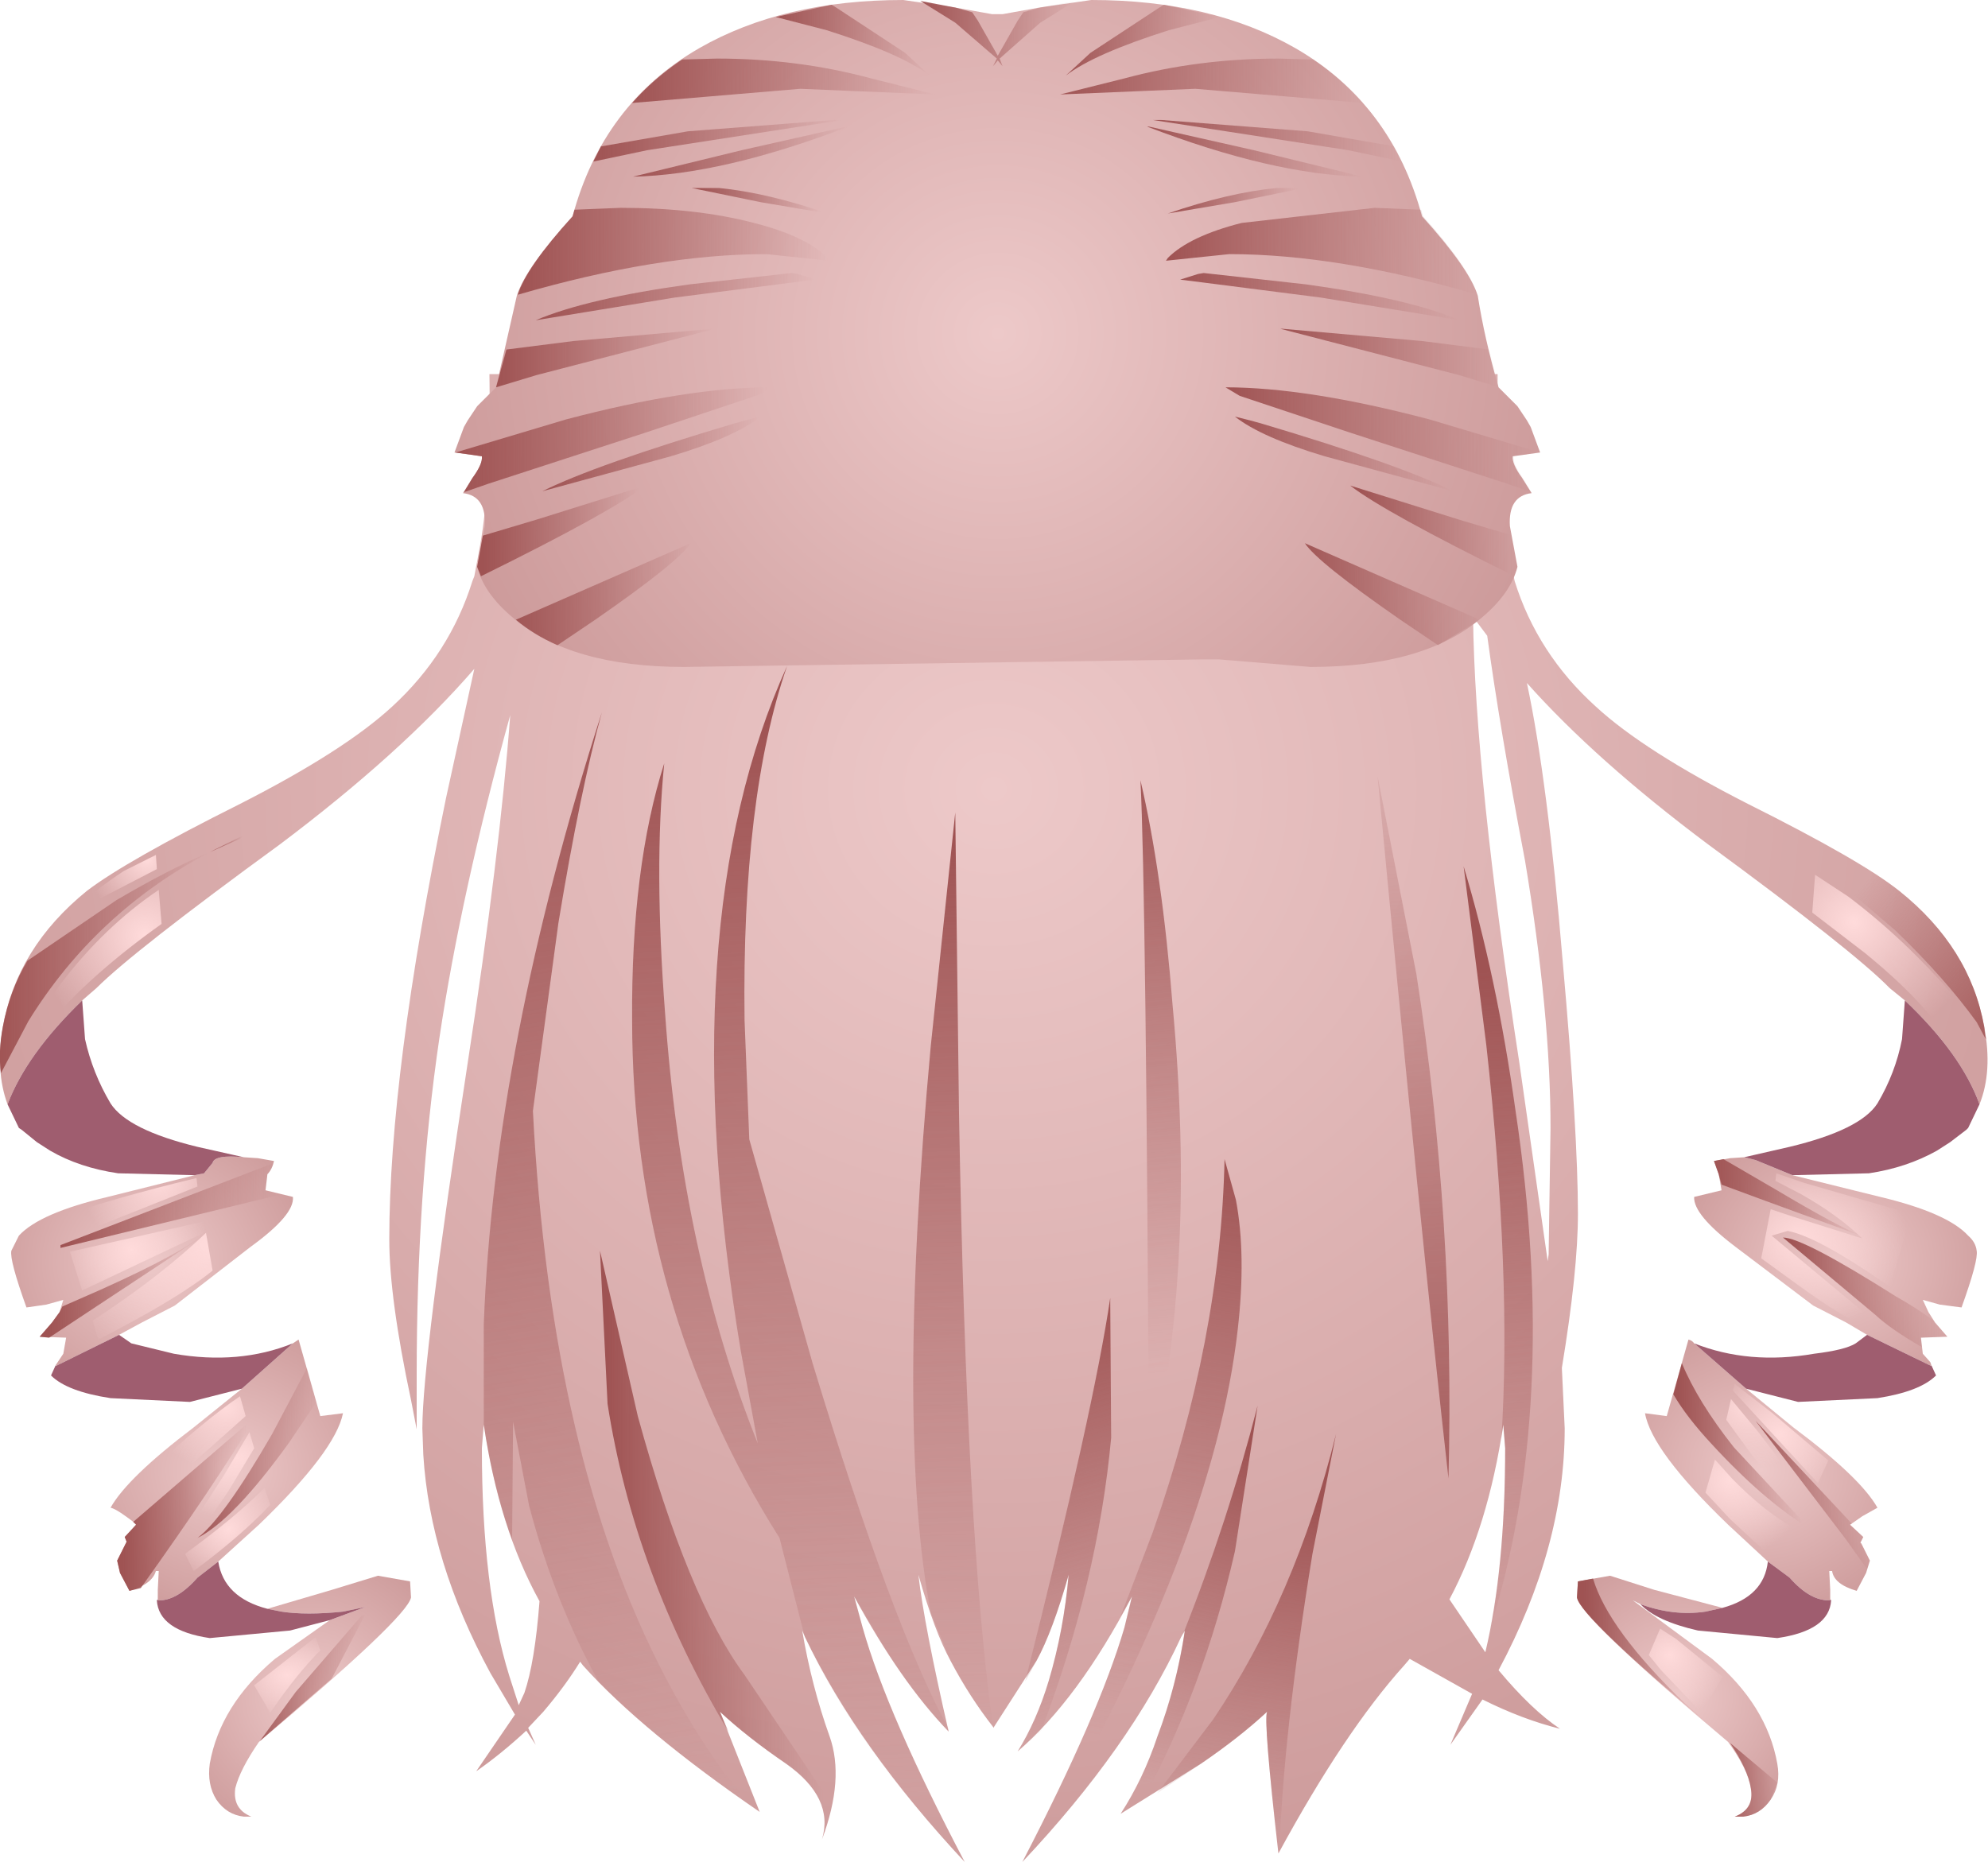 <svg xmlns="http://www.w3.org/2000/svg" xmlns:ffdec="https://www.free-decompiler.com/flash" xmlns:xlink="http://www.w3.org/1999/xlink" ffdec:objectType="frame" width="105.2" height="98.55"><use ffdec:characterId="1" xlink:href="#a" width="105.2" height="98.55"/><defs><linearGradient id="i" x1="-819.2" x2="819.2" gradientTransform="matrix(-.006 -.004 .005 -.006 72.25 16.6)" gradientUnits="userSpaceOnUse" spreadMethod="pad"><stop offset="0" stop-color="#9f5353"/><stop offset="1" stop-color="#9f5353" stop-opacity="0"/></linearGradient><linearGradient id="j" x1="-819.2" x2="819.2" gradientTransform="matrix(.002 .022 -.026 .002 48.55 34.9)" gradientUnits="userSpaceOnUse" spreadMethod="pad"><stop offset="0" stop-color="#9f5353"/><stop offset="1" stop-color="#9f5353" stop-opacity="0"/></linearGradient><linearGradient id="k" x1="-819.2" x2="819.2" gradientTransform="matrix(-.004 -.032 .024 -.002 40.95 25.5)" gradientUnits="userSpaceOnUse" spreadMethod="pad"><stop offset="0" stop-color="#9f5353"/><stop offset="1" stop-color="#9f5353" stop-opacity="0"/></linearGradient><linearGradient id="l" x1="-819.2" x2="819.2" gradientTransform="matrix(.004 0 0 .005 56.8 52.9)" gradientUnits="userSpaceOnUse" spreadMethod="pad"><stop offset="0" stop-color="#9f5353"/><stop offset="1" stop-color="#9f5353" stop-opacity="0"/></linearGradient><linearGradient id="m" x1="-819.2" x2="819.2" gradientTransform="matrix(.004 0 0 .005 61.8 41.85)" gradientUnits="userSpaceOnUse" spreadMethod="pad"><stop offset="0" stop-color="#9f5353"/><stop offset="1" stop-color="#9f5353" stop-opacity="0"/></linearGradient><linearGradient id="n" x1="-819.2" x2="819.2" gradientTransform="matrix(.005 0 0 .003 64.3 28.75)" gradientUnits="userSpaceOnUse" spreadMethod="pad"><stop offset="0" stop-color="#9f5353"/><stop offset="1" stop-color="#9f5353" stop-opacity="0"/></linearGradient><linearGradient id="o" x1="-819.2" x2="819.2" gradientTransform="matrix(.005 0 0 .004 68.4 33.75)" gradientUnits="userSpaceOnUse" spreadMethod="pad"><stop offset="0" stop-color="#9f5353"/><stop offset="1" stop-color="#9f5353" stop-opacity="0"/></linearGradient><linearGradient id="p" x1="-819.2" x2="819.2" gradientTransform="matrix(.004 0 0 .005 65.65 44.45)" gradientUnits="userSpaceOnUse" spreadMethod="pad"><stop offset="0" stop-color="#9f5353"/><stop offset="1" stop-color="#9f5353" stop-opacity="0"/></linearGradient><linearGradient id="q" x1="-819.2" x2="819.2" gradientTransform="matrix(.002 .02 -.024 .002 30.8 21.55)" gradientUnits="userSpaceOnUse" spreadMethod="pad"><stop offset="0" stop-color="#9f5353"/><stop offset="1" stop-color="#9f5353" stop-opacity="0"/></linearGradient><linearGradient id="r" x1="-819.2" x2="819.2" gradientTransform="matrix(.001 .029 -.031 .001 22.1 33.3)" gradientUnits="userSpaceOnUse" spreadMethod="pad"><stop offset="0" stop-color="#9f5353"/><stop offset="1" stop-color="#9f5353" stop-opacity="0"/></linearGradient><linearGradient id="s" x1="-819.2" x2="819.2" gradientTransform="matrix(.002 .035 -.041 .002 11.85 32.3)" gradientUnits="userSpaceOnUse" spreadMethod="pad"><stop offset="0" stop-color="#9f5353"/><stop offset="1" stop-color="#9f5353" stop-opacity="0"/></linearGradient><linearGradient id="t" x1="-819.2" x2="819.2" gradientTransform="matrix(.007 0 0 .019 7.55 47.1)" gradientUnits="userSpaceOnUse" spreadMethod="pad"><stop offset="0" stop-color="#9f5353"/><stop offset="1" stop-color="#9f5353" stop-opacity="0"/></linearGradient><linearGradient id="u" x1="-819.2" x2="819.2" gradientTransform="matrix(-.002 .011 -.014 -.002 36.5 53.75)" gradientUnits="userSpaceOnUse" spreadMethod="pad"><stop offset="0" stop-color="#9f5353"/><stop offset="1" stop-color="#9f5353" stop-opacity="0"/></linearGradient><linearGradient id="v" x1="-819.2" x2="819.2" gradientTransform="matrix(-.003 .011 -.013 -.003 32.85 50.7)" gradientUnits="userSpaceOnUse" spreadMethod="pad"><stop offset="0" stop-color="#9f5353"/><stop offset="1" stop-color="#9f5353" stop-opacity="0"/></linearGradient><linearGradient id="w" x1="-819.2" x2="819.2" gradientTransform="matrix(-.004 .019 -.024 -.004 31.75 41.75)" gradientUnits="userSpaceOnUse" spreadMethod="pad"><stop offset="0" stop-color="#9f5353"/><stop offset="1" stop-color="#9f5353" stop-opacity="0"/></linearGradient><linearGradient id="x" x1="-819.2" x2="819.2" gradientTransform="matrix(.004 .013 -.015 .004 26.05 46.05)" gradientUnits="userSpaceOnUse" spreadMethod="pad"><stop offset="0" stop-color="#9f5353"/><stop offset="1" stop-color="#9f5353" stop-opacity="0"/></linearGradient><linearGradient id="y" x1="-819.2" x2="819.2" gradientTransform="matrix(.007 .035 -.037 .006 -1.05 32.35)" gradientUnits="userSpaceOnUse" spreadMethod="pad"><stop offset="0" stop-color="#9f5353"/><stop offset="1" stop-color="#9f5353" stop-opacity="0"/></linearGradient><linearGradient id="z" x1="-819.2" x2="819.2" gradientTransform="matrix(.002 0 0 .002 62.45 59.5)" gradientUnits="userSpaceOnUse" spreadMethod="pad"><stop offset="0" stop-color="#9f5353"/><stop offset="1" stop-color="#9f5353" stop-opacity="0"/></linearGradient><linearGradient id="A" x1="-819.2" x2="819.2" gradientTransform="matrix(.001 0 0 .001 -18.3 10)" gradientUnits="userSpaceOnUse" spreadMethod="pad"><stop offset="0" stop-color="#9f5353"/><stop offset="1" stop-color="#9f5353" stop-opacity="0"/></linearGradient><linearGradient id="B" x1="-819.2" x2="819.2" gradientTransform="matrix(.007 0 0 .007 -24.8 16.25)" gradientUnits="userSpaceOnUse" spreadMethod="pad"><stop offset="0" stop-color="#9f5353"/><stop offset="1" stop-color="#9f5353" stop-opacity="0"/></linearGradient><linearGradient id="C" x1="-819.2" x2="819.2" gradientTransform="matrix(.005 0 0 .003 -23.65 33.3)" gradientUnits="userSpaceOnUse" spreadMethod="pad"><stop offset="0" stop-color="#9f5353"/><stop offset="1" stop-color="#9f5353" stop-opacity="0"/></linearGradient><linearGradient id="D" x1="-819.2" x2="819.2" gradientTransform="matrix(.007 0 0 .003 -21.2 29.15)" gradientUnits="userSpaceOnUse" spreadMethod="pad"><stop offset="0" stop-color="#9f5353"/><stop offset="1" stop-color="#9f5353" stop-opacity="0"/></linearGradient><linearGradient id="E" x1="-819.2" x2="819.2" gradientTransform="matrix(.004 0 0 .006 -20.5 44.95)" gradientUnits="userSpaceOnUse" spreadMethod="pad"><stop offset="0" stop-color="#9f5353"/><stop offset="1" stop-color="#9f5353" stop-opacity="0"/></linearGradient><linearGradient id="F" x1="-819.2" x2="819.2" gradientTransform="matrix(.004 0 0 .005 -16.7 42.25)" gradientUnits="userSpaceOnUse" spreadMethod="pad"><stop offset="0" stop-color="#9f5353"/><stop offset="1" stop-color="#9f5353" stop-opacity="0"/></linearGradient><linearGradient id="G" x1="-819.2" x2="819.2" gradientTransform="matrix(0 0 0 0 -20.15 46.85)" gradientUnits="userSpaceOnUse" spreadMethod="pad"><stop offset="0" stop-color="#9f5353"/><stop offset="1" stop-color="#9f5353" stop-opacity="0"/></linearGradient><linearGradient id="H" x1="-819.2" x2="819.2" gradientTransform="matrix(.004 0 0 .005 -14.1 54.7)" gradientUnits="userSpaceOnUse" spreadMethod="pad"><stop offset="0" stop-color="#9f5353"/><stop offset="1" stop-color="#9f5353" stop-opacity="0"/></linearGradient><linearGradient id="Y" x1="-819.2" x2="819.2" gradientTransform="matrix(.005 0 0 .002 22.5 -32.9)" gradientUnits="userSpaceOnUse" spreadMethod="pad"><stop offset="0" stop-color="#9f5353"/><stop offset="1" stop-color="#9f5353" stop-opacity="0"/></linearGradient><linearGradient id="Z" x1="-819.2" x2="819.2" gradientTransform="matrix(.01 0 0 .001 33.8 -30.4)" gradientUnits="userSpaceOnUse" spreadMethod="pad"><stop offset="0" stop-color="#9f5353"/><stop offset="1" stop-color="#9f5353" stop-opacity="0"/></linearGradient><linearGradient id="aa" x1="-819.2" x2="819.2" gradientTransform="matrix(.005 0 0 .002 30.15 -32.55)" gradientUnits="userSpaceOnUse" spreadMethod="pad"><stop offset="0" stop-color="#9f5353"/><stop offset="1" stop-color="#9f5353" stop-opacity="0"/></linearGradient><linearGradient id="ab" x1="-819.2" x2="819.2" gradientTransform="matrix(.007 0 0 .002 36.1 -26.65)" gradientUnits="userSpaceOnUse" spreadMethod="pad"><stop offset="0" stop-color="#9f5353"/><stop offset="1" stop-color="#9f5353" stop-opacity="0"/></linearGradient><linearGradient id="ac" x1="-819.2" x2="819.2" gradientTransform="matrix(.008 0 0 .001 37.3 -27.2)" gradientUnits="userSpaceOnUse" spreadMethod="pad"><stop offset="0" stop-color="#9f5353"/><stop offset="1" stop-color="#9f5353" stop-opacity="0"/></linearGradient><linearGradient id="ad" x1="-819.2" x2="819.2" gradientTransform="matrix(.001 0 0 0 31.65 -28.35)" gradientUnits="userSpaceOnUse" spreadMethod="pad"><stop offset="0" stop-color="#9f5353"/><stop offset="1" stop-color="#9f5353" stop-opacity="0"/></linearGradient><linearGradient id="ae" x1="-819.2" x2="819.2" gradientTransform="matrix(.008 0 0 .001 7.7 -27.2)" gradientUnits="userSpaceOnUse" spreadMethod="pad"><stop offset="0" stop-color="#9f5353"/><stop offset="1" stop-color="#9f5353" stop-opacity="0"/></linearGradient><linearGradient id="af" x1="-819.2" x2="819.2" gradientTransform="matrix(.001 0 0 0 13.35 -28.35)" gradientUnits="userSpaceOnUse" spreadMethod="pad"><stop offset="0" stop-color="#9f5353"/><stop offset="1" stop-color="#9f5353" stop-opacity="0"/></linearGradient><linearGradient id="ag" x1="-819.2" x2="819.2" gradientTransform="matrix(.007 0 0 .002 8.9 -26.65)" gradientUnits="userSpaceOnUse" spreadMethod="pad"><stop offset="0" stop-color="#9f5353"/><stop offset="1" stop-color="#9f5353" stop-opacity="0"/></linearGradient><linearGradient id="ah" x1="-819.2" x2="819.2" gradientTransform="matrix(.01 0 0 .001 11.15 -30.4)" gradientUnits="userSpaceOnUse" spreadMethod="pad"><stop offset="0" stop-color="#9f5353"/><stop offset="1" stop-color="#9f5353" stop-opacity="0"/></linearGradient><linearGradient id="ai" x1="-819.2" x2="819.2" gradientTransform="matrix(.005 0 0 .002 14.8 -32.55)" gradientUnits="userSpaceOnUse" spreadMethod="pad"><stop offset="0" stop-color="#9f5353"/><stop offset="1" stop-color="#9f5353" stop-opacity="0"/></linearGradient><linearGradient id="aj" x1="-819.2" x2="819.2" gradientTransform="translate(10.5 -14.2)scale(0)" gradientUnits="userSpaceOnUse" spreadMethod="pad"><stop offset="0" stop-color="#9f5353"/><stop offset="1" stop-color="#9f5353" stop-opacity="0"/></linearGradient><linearGradient id="ak" x1="-819.2" x2="819.2" gradientTransform="matrix(.01 0 0 .003 2.1 -11.4)" gradientUnits="userSpaceOnUse" spreadMethod="pad"><stop offset="0" stop-color="#9f5353"/><stop offset="1" stop-color="#9f5353" stop-opacity="0"/></linearGradient><linearGradient id="al" x1="-819.2" x2="819.2" gradientTransform="matrix(.01 0 0 .003 5.35 -21.35)" gradientUnits="userSpaceOnUse" spreadMethod="pad"><stop offset="0" stop-color="#9f5353"/><stop offset="1" stop-color="#9f5353" stop-opacity="0"/></linearGradient><linearGradient id="am" x1="-819.2" x2="819.2" gradientTransform="matrix(.009 0 0 .002 5.45 -18.95)" gradientUnits="userSpaceOnUse" spreadMethod="pad"><stop offset="0" stop-color="#9f5353"/><stop offset="1" stop-color="#9f5353" stop-opacity="0"/></linearGradient><linearGradient id="an" x1="-819.2" x2="819.2" gradientTransform="matrix(.007 0 0 .002 4.15 -10.65)" gradientUnits="userSpaceOnUse" spreadMethod="pad"><stop offset="0" stop-color="#9f5353"/><stop offset="1" stop-color="#9f5353" stop-opacity="0"/></linearGradient><linearGradient id="ao" x1="-819.2" x2="819.2" gradientTransform="matrix(.007 0 0 .002 1.75 -15.7)" gradientUnits="userSpaceOnUse" spreadMethod="pad"><stop offset="0" stop-color="#9f5353"/><stop offset="1" stop-color="#9f5353" stop-opacity="0"/></linearGradient><linearGradient id="ap" x1="-819.2" x2="819.2" gradientTransform="matrix(.004 0 0 .001 9.9 -24.05)" gradientUnits="userSpaceOnUse" spreadMethod="pad"><stop offset="0" stop-color="#9f5353"/><stop offset="1" stop-color="#9f5353" stop-opacity="0"/></linearGradient><linearGradient id="aq" x1="-819.2" x2="819.2" gradientTransform="matrix(.006 0 0 .003 1.6 -3.2)" gradientUnits="userSpaceOnUse" spreadMethod="pad"><stop offset="0" stop-color="#9f5353"/><stop offset="1" stop-color="#9f5353" stop-opacity="0"/></linearGradient><linearGradient id="ar" x1="-819.2" x2="819.2" gradientTransform="matrix(0 0 0 0 6.25 -6)" gradientUnits="userSpaceOnUse" spreadMethod="pad"><stop offset="0" stop-color="#9f5353"/><stop offset="1" stop-color="#9f5353" stop-opacity="0"/></linearGradient><linearGradient id="as" x1="-819.2" x2="819.2" gradientTransform="matrix(.004 0 0 .001 35.1 -24.05)" gradientUnits="userSpaceOnUse" spreadMethod="pad"><stop offset="0" stop-color="#9f5353"/><stop offset="1" stop-color="#9f5353" stop-opacity="0"/></linearGradient><linearGradient id="at" x1="-819.2" x2="819.2" gradientTransform="matrix(.009 0 0 .002 39.55 -18.95)" gradientUnits="userSpaceOnUse" spreadMethod="pad"><stop offset="0" stop-color="#9f5353"/><stop offset="1" stop-color="#9f5353" stop-opacity="0"/></linearGradient><linearGradient id="au" x1="-819.2" x2="819.2" gradientTransform="matrix(.01 0 0 .003 39.65 -21.35)" gradientUnits="userSpaceOnUse" spreadMethod="pad"><stop offset="0" stop-color="#9f5353"/><stop offset="1" stop-color="#9f5353" stop-opacity="0"/></linearGradient><linearGradient id="av" x1="-819.2" x2="819.2" gradientTransform="translate(34.5 -14.2)scale(0)" gradientUnits="userSpaceOnUse" spreadMethod="pad"><stop offset="0" stop-color="#9f5353"/><stop offset="1" stop-color="#9f5353" stop-opacity="0"/></linearGradient><linearGradient id="aw" x1="-819.2" x2="819.2" gradientTransform="matrix(.01 0 0 .003 42.85 -11.4)" gradientUnits="userSpaceOnUse" spreadMethod="pad"><stop offset="0" stop-color="#9f5353"/><stop offset="1" stop-color="#9f5353" stop-opacity="0"/></linearGradient><linearGradient id="ax" x1="-819.2" x2="819.2" gradientTransform="matrix(.007 0 0 .002 43.25 -15.7)" gradientUnits="userSpaceOnUse" spreadMethod="pad"><stop offset="0" stop-color="#9f5353"/><stop offset="1" stop-color="#9f5353" stop-opacity="0"/></linearGradient><linearGradient id="ay" x1="-819.2" x2="819.2" gradientTransform="matrix(.007 0 0 .002 40.8 -10.65)" gradientUnits="userSpaceOnUse" spreadMethod="pad"><stop offset="0" stop-color="#9f5353"/><stop offset="1" stop-color="#9f5353" stop-opacity="0"/></linearGradient><linearGradient id="az" x1="-819.2" x2="819.2" gradientTransform="matrix(0 0 0 0 38.7 -6)" gradientUnits="userSpaceOnUse" spreadMethod="pad"><stop offset="0" stop-color="#9f5353"/><stop offset="1" stop-color="#9f5353" stop-opacity="0"/></linearGradient><linearGradient id="aA" x1="-819.2" x2="819.2" gradientTransform="matrix(.006 0 0 .003 43.35 -3.2)" gradientUnits="userSpaceOnUse" spreadMethod="pad"><stop offset="0" stop-color="#9f5353"/><stop offset="1" stop-color="#9f5353" stop-opacity="0"/></linearGradient><linearGradient id="aB" x1="-819.2" x2="819.2" gradientTransform="matrix(.005 0 0 .003 45.6 -6.55)" gradientUnits="userSpaceOnUse" spreadMethod="pad"><stop offset="0" stop-color="#9f5353"/><stop offset="1" stop-color="#9f5353" stop-opacity="0"/></linearGradient><linearGradient id="aC" x1="-819.2" x2="819.2" gradientTransform="matrix(.005 0 0 .003 -.6 -6.55)" gradientUnits="userSpaceOnUse" spreadMethod="pad"><stop offset="0" stop-color="#9f5353"/><stop offset="1" stop-color="#9f5353" stop-opacity="0"/></linearGradient><radialGradient id="b" cx="0" cy="0" r="819.2" gradientTransform="matrix(.076 0 0 .072 22.3 7.1)" gradientUnits="userSpaceOnUse" spreadMethod="pad"><stop offset="0" stop-color="#edc9c9"/><stop offset="1" stop-color="#cd9b9b"/></radialGradient><radialGradient id="c" cx="0" cy="0" r="819.2" gradientTransform="matrix(.011 0 0 .01 62.9 43.15)" gradientUnits="userSpaceOnUse" spreadMethod="pad"><stop offset="0" stop-color="#edc9c9"/><stop offset="1" stop-color="#cd9b9b"/></radialGradient><radialGradient id="d" cx="0" cy="0" r="819.2" gradientTransform="matrix(.011 0 0 .01 66.85 32.15)" gradientUnits="userSpaceOnUse" spreadMethod="pad"><stop offset="0" stop-color="#edc9c9"/><stop offset="1" stop-color="#cd9b9b"/></radialGradient><radialGradient id="e" cx="0" cy="0" r="819.2" gradientTransform="matrix(.01 0 0 .01 58.45 55.15)" gradientUnits="userSpaceOnUse" spreadMethod="pad"><stop offset="0" stop-color="#edc9c9"/><stop offset="1" stop-color="#cd9b9b"/></radialGradient><radialGradient id="f" cx="0" cy="0" r="819.2" gradientTransform="matrix(.011 0 0 .01 -22.3 32.15)" gradientUnits="userSpaceOnUse" spreadMethod="pad"><stop offset="0" stop-color="#edc9c9"/><stop offset="1" stop-color="#cd9b9b"/></radialGradient><radialGradient id="g" cx="0" cy="0" r="819.2" gradientTransform="matrix(.011 0 0 .01 -18.3 43.15)" gradientUnits="userSpaceOnUse" spreadMethod="pad"><stop offset="0" stop-color="#edc9c9"/><stop offset="1" stop-color="#cd9b9b"/></radialGradient><radialGradient id="h" cx="0" cy="0" r="819.2" gradientTransform="matrix(.01 0 0 .01 -13.85 55.15)" gradientUnits="userSpaceOnUse" spreadMethod="pad"><stop offset="0" stop-color="#edc9c9"/><stop offset="1" stop-color="#cd9b9b"/></radialGradient><radialGradient id="I" cx="0" cy="0" r="819.2" gradientTransform="matrix(.008 0 0 .008 67.8 14.15)" gradientUnits="userSpaceOnUse" spreadMethod="pad"><stop offset="0" stop-color="#ffdbdb"/><stop offset="1" stop-color="#ffdbdb" stop-opacity="0"/></radialGradient><radialGradient id="J" cx="0" cy="0" r="819.2" gradientTransform="matrix(.005 0 0 .005 61.25 43.7)" gradientUnits="userSpaceOnUse" spreadMethod="pad"><stop offset="0" stop-color="#ffdbdb"/><stop offset="1" stop-color="#ffdbdb" stop-opacity="0"/></radialGradient><radialGradient id="K" cx="0" cy="0" r="819.2" gradientTransform="matrix(.007 0 0 .006 64.9 30.95)" gradientUnits="userSpaceOnUse" spreadMethod="pad"><stop offset="0" stop-color="#ffdbdb"/><stop offset="1" stop-color="#ffdbdb" stop-opacity="0"/></radialGradient><radialGradient id="L" cx="0" cy="0" r="819.2" gradientTransform="matrix(.005 0 0 .004 62.25 39.75)" gradientUnits="userSpaceOnUse" spreadMethod="pad"><stop offset="0" stop-color="#ffdbdb"/><stop offset="1" stop-color="#ffdbdb" stop-opacity="0"/></radialGradient><radialGradient id="M" cx="0" cy="0" r="819.2" gradientTransform="matrix(.005 0 0 .005 63.9 41.25)" gradientUnits="userSpaceOnUse" spreadMethod="pad"><stop offset="0" stop-color="#ffdbdb"/><stop offset="1" stop-color="#ffdbdb" stop-opacity="0"/></radialGradient><radialGradient id="N" cx="0" cy="0" r="819.2" gradientTransform="matrix(.004 0 0 .004 58.05 52.95)" gradientUnits="userSpaceOnUse" spreadMethod="pad"><stop offset="0" stop-color="#ffdbdb"/><stop offset="1" stop-color="#ffdbdb" stop-opacity="0"/></radialGradient><radialGradient id="O" cx="0" cy="0" r="819.2" gradientTransform="matrix(.004 0 0 .004 -22.5 10.8)" gradientUnits="userSpaceOnUse" spreadMethod="pad"><stop offset="0" stop-color="#ffdbdb"/><stop offset="1" stop-color="#ffdbdb" stop-opacity="0"/></radialGradient><radialGradient id="P" cx="0" cy="0" r="819.2" gradientTransform="matrix(.007 0 0 .007 -22.65 14.85)" gradientUnits="userSpaceOnUse" spreadMethod="pad"><stop offset="0" stop-color="#ffdbdb"/><stop offset="1" stop-color="#ffdbdb" stop-opacity="0"/></radialGradient><radialGradient id="Q" cx="0" cy="0" r="819.2" gradientTransform="matrix(.005 0 0 .004 -18.35 39.85)" gradientUnits="userSpaceOnUse" spreadMethod="pad"><stop offset="0" stop-color="#ffdbdb"/><stop offset="1" stop-color="#ffdbdb" stop-opacity="0"/></radialGradient><radialGradient id="R" cx="0" cy="0" r="819.2" gradientTransform="matrix(.005 0 0 .004 -17.75 42.5)" gradientUnits="userSpaceOnUse" spreadMethod="pad"><stop offset="0" stop-color="#ffdbdb"/><stop offset="1" stop-color="#ffdbdb" stop-opacity="0"/></radialGradient><radialGradient id="S" cx="0" cy="0" r="819.2" gradientTransform="matrix(.004 0 0 .004 -18.2 46.3)" gradientUnits="userSpaceOnUse" spreadMethod="pad"><stop offset="0" stop-color="#ffdbdb"/><stop offset="1" stop-color="#ffdbdb" stop-opacity="0"/></radialGradient><radialGradient id="T" cx="0" cy="0" r="819.2" gradientTransform="matrix(.005 0 0 .005 -21.9 27.75)" gradientUnits="userSpaceOnUse" spreadMethod="pad"><stop offset="0" stop-color="#ffdbdb"/><stop offset="1" stop-color="#ffdbdb" stop-opacity="0"/></radialGradient><radialGradient id="U" cx="0" cy="0" r="819.2" gradientTransform="matrix(.005 0 0 .005 -23.35 31.5)" gradientUnits="userSpaceOnUse" spreadMethod="pad"><stop offset="0" stop-color="#ffdbdb"/><stop offset="1" stop-color="#ffdbdb" stop-opacity="0"/></radialGradient><radialGradient id="V" cx="0" cy="0" r="819.2" gradientTransform="matrix(.01 0 -0 .01 -19.25 31.25)" gradientUnits="userSpaceOnUse" spreadMethod="pad"><stop offset="0" stop-color="#ffdbdb"/><stop offset="1" stop-color="#ffdbdb" stop-opacity="0"/></radialGradient><radialGradient id="W" cx="0" cy="0" r="819.2" gradientTransform="matrix(.004 0 0 .003 -15.1 54)" gradientUnits="userSpaceOnUse" spreadMethod="pad"><stop offset="0" stop-color="#ffdbdb"/><stop offset="1" stop-color="#ffdbdb" stop-opacity="0"/></radialGradient><radialGradient id="X" cx="0" cy="0" r="819.2" gradientTransform="translate(22.5 -17)scale(.037)" gradientUnits="userSpaceOnUse" spreadMethod="pad"><stop offset="0" stop-color="#edc9c9"/><stop offset="1" stop-color="#cd9b9b"/></radialGradient><g id="a" fill-rule="evenodd"><path fill="url(#b)" d="M-29.9 23.8q-.65-1.75-.25-4.1.75-4.2 4.45-7.2 2.1-1.6 8.1-4.6 5.5-2.8 8.05-5.15Q-6.5-.05-5.3-3.9l.1-.25.3-1.6q.6-3.35.5-9.1h53.35q-.05 5.75.45 9.1l.4 1.6.05.25q1.2 3.85 4.3 6.65Q56.7 5.1 62.2 7.9q6 3 8 4.6 3.75 3 4.5 7.2.45 2.35-.25 4.1-.95-2.65-3.95-5.5l-.8-.65q-1.9-1.95-9.6-7.6-5.95-4.45-9.6-8.55 1.1 5.15 1.9 14.8.8 9 .8 13.3 0 3-.85 8.15l.15 3.2q0 6.25-3.5 12.8 1.75 2.1 3.25 3.1-2-.5-4.1-1.55l-1.7 2.4L47.6 55l-3.3-1.85-.3.35q-3.15 3.5-6.65 9.95-.8-7.05-.6-7.5-1.45 1.35-3.5 2.75L29 61.35q1.2-1.85 1.95-4.1 1-2.65 1.45-5.6l-.2.35q-2.7 5.85-8.4 11.9 4.05-7.8 5.4-12.4l.4-1.65q-2.85 5.45-6.05 8.2 1-1.6 1.65-3.75.8-2.7 1.05-5.6-.85 3-1.7 4.55l-2.25 3.5v.05l-.05-.05Q21 55.15 20 53.25q-.85-1.55-1.7-4.55.3 2.65 1.6 8.3-2.55-2.65-5-7.15l.45 1.65q1.3 4.6 5.4 12.4Q15.1 57.85 12.3 52l-.15-.35q.5 2.95 1.45 5.6.8 2.25-.4 5.45.65-2.2-1.9-4-2.05-1.4-3.5-2.75l2.1 5.3Q3.7 57 .55 53.5l-.15-.2q-.8 1.3-1.95 2.65l-.8.85.4.9-.5-.75Q-3.8 58.2-5.1 59.1l2.05-3-1.3-2.2Q-7.55 48-7.9 42.35l-.05-1.4q0-3.65 2.4-19.35 1.7-11.05 2.25-18.4-2.6 9.4-3.75 17.1-1.2 8.15-1.2 17.8V41l-.3-1.55q-1.15-5.4-1.15-8.5 0-8.75 3-23.35L-5.2.75q-3.85 4.45-10.3 9.3-7.75 5.65-9.7 7.6l-.75.65q-2.95 2.85-3.95 5.5M47.65-2q.1 8.35 2.45 23.6l1.5 10.5.05-.35.1-6.7q0-6.05-1.35-14.15-1.35-7.1-2-11.9zm1.6 42.75q-.8 5.4-2.85 9.25l1.9 2.8q1.05-4.4 1.05-10.8zM-4.8 42q0 7.4 1.45 12.05l.5 1.55.3-.65q.55-1.6.8-4.85-2.15-3.9-2.95-9.35z" transform="translate(30.3 34.65)"/><path fill="url(#c)" d="m62.1 38.85 2.5 2.05q3.55 2.65 4.45 4.25l-.8.45-.65.45.7.65-.15.3.05.05.45.9-.2.65-.5.95q-1.2-.35-1.3-1.05h-.15l.05 1v.55q-1.05.05-2.15-1.2L63.25 48l-2.1-1.95q-4.05-3.9-4.4-5.9l1.15.15 1.15-4.05q.2.05.3.2z" transform="translate(30.3 34.65)"/><path fill="url(#d)" d="m64.55 27.55 4.65 1.15q3.55.85 4.65 2.05.4.35.45.8.1.5-.8 3l-1.15-.15-.9-.25.3.65.35.55.65.75-1.4.05.1.85.4.45.05.15v.05L68.5 36l-1.1-.65-1.75-.9-4.1-3.1q-2.25-1.7-2.2-2.65l1.45-.35-.15-.85-.25-.7.85-.15.75-.05.6.15z" transform="translate(30.3 34.65)"/><path fill="url(#e)" d="m56.5 50.25-.4-.2 4.2 3.1q2.9 2.45 3.45 5.55.2 1.1-.35 1.9t-1.45.9h-.45q1.05-.4.85-1.5-.15-1-1.2-2.45-7.85-6.6-8-7.65l.05-.85 1.7-.3 2.35.75 3.6.95-.9.2q-1.7.25-3.45-.4" transform="translate(30.3 34.65)"/><path fill="url(#f)" d="m-17.4 26.6.75.05.85.15q-.1.45-.35.7l-.1.85 1.45.35q.1.95-2.25 2.65l-4 3.1-1.75.9-1.2.65-3.35 1.65v-.05l.4-.6.15-.85-1.4-.05.65-.75.4-.55.2-.65-.9.25-1.05.15q-.9-2.5-.8-3l.4-.8q1.1-1.2 4.7-2.05l4.6-1.15.5-.1.45-.55q.1-.45 1.65-.3" transform="translate(30.3 34.65)"/><path fill="url(#g)" d="m-14.8 36.45.3-.2 1.15 4.05 1.2-.15q-.4 2-4.45 5.9L-18.75 48l-1.1.85q-1.1 1.25-2.1 1.2v-.55l.05-1h-.15q-.2.7-1.4 1.05l-.5-.95-.15-.65.45-.9.05-.1-.1-.25.6-.65q-.05-.1-.55-.45-.55-.4-.8-.45.9-1.6 4.4-4.25l2.55-2.05z" transform="translate(30.3 34.65)"/><path fill="url(#h)" d="m-16.15 50.5 3.4-1 2.45-.75 1.7.3.05.85q-.2 1.05-8.05 7.65-1 1.45-1.25 2.45-.15 1.1.85 1.5h-.4q-.9-.1-1.45-.9-.5-.8-.35-1.9.55-3.1 3.45-5.55l2.9-2.05 1.9-.7-1.2.25q-1.95.2-3.25 0z" transform="translate(30.3 34.65)"/><path fill="#9f5d6f" d="m104.75 58.45-.6 1.25-.1.1-.85.65-.7.45q-1.6.9-3.6 1.2l-4.05.1-1.95-.8-.6-.15 2.4-.55q3.75-.9 4.65-2.3.95-1.6 1.3-3.4l.15-2.05q3 2.85 3.95 5.5m-2.55 13.8.25.55q-.85.85-3.1 1.2l-4.2.2-2.75-.7-2.75-2.4q2.9 1.15 6.35.55 1.65-.2 2.2-.55l.6-.45 3.4 1.65zm-5.35 12.4.05.05q-.1 1.6-2.85 2l-4.2-.4q-2.2-.5-3.05-1.4 1.75.65 3.45.4l.9-.2q2.2-.6 2.4-2.45l1.15.85q1.1 1.25 2.15 1.2zm-92.5-31.7L4.5 55q.4 1.8 1.35 3.4.9 1.4 4.6 2.3l2.45.55q-1.55-.15-1.65.3l-.45.55-.5.1-4.05-.1q-2.05-.3-3.6-1.2l-.7-.45-.8-.65-.15-.1-.6-1.25q1-2.65 3.95-5.5m1.95 17.7.65.45 2.25.55q3.45.6 6.3-.55l-2.7 2.4-2.75.7-4.2-.2q-2.3-.35-3.15-1.2l.25-.55v.05zm5.25 12q.3 1.9 2.6 2.5l.75.15q1.3.2 3.25 0l1.2-.25-1.9.7-2.1.55-4.25.4q-2.7-.4-2.8-2l.05-.05v.05q1 .05 2.1-1.2z"/><path fill="url(#i)" d="m62.1 7.85.1.05q4.3 2.15 6.55 3.55l1.45 1.05q3.75 3 4.5 7.2l.05.45.05.2-.1-.15-.4-.75Q72.6 17.1 70 14.6z" transform="translate(30.3 34.65)"/><path fill="url(#j)" d="M47.15 11.2Q48.9 17 49.9 24.15q2.35 15.65-1.35 27.4.8-4 .8-9.55l-.1-1.25-.1.75q.55-8.65-.8-20.85z" transform="translate(30.3 34.65)"/><path fill="url(#k)" d="M44.65 16.9q2.05 13.15 1.7 26.7Q44.9 30.75 42.6 6.45z" transform="translate(30.3 34.65)"/><path fill="url(#l)" d="M54 48.9q.8 2.7 4.9 6.65l1.6 1.4q-7.2-6.05-7.35-7.05l.05-.85z" transform="translate(30.3 34.65)"/><path fill="url(#m)" d="M58.7 37.5q.85 2.05 2.75 4.45l4 4.3q-2.45-1.5-5.2-4.5-1.3-1.4-2-2.6z" transform="translate(30.3 34.65)"/><path fill="url(#n)" d="m60.65 27.5-.25-.7.5-.1 2.75 1.6q3.45 2.05 4.65 2.5l-5.2-1.9-2.3-.85z" transform="translate(30.3 34.65)"/><path fill="url(#o)" d="m72.1 35.35.65.75-1.4.05.05.5q-1.65-.95-2.45-1.7l-4.9-4.1q1.05 0 5.95 3.1 1.15.65 1.95 1.25z" transform="translate(30.3 34.65)"/><path fill="url(#p)" d="m68.65 47.95-.15.45-1.1-1.55-4.8-6.3L67.7 46l-.1.05.7.65-.15.3.05.05z" transform="translate(30.3 34.65)"/><path fill="url(#q)" d="M31.75 18.55q1.3 13.95-1.25 24.55-.15-30.6-.45-36.45 1.15 4.9 1.7 11.9" transform="translate(30.3 34.65)"/><path fill="url(#r)" d="M20.45 24.4q.4 22.45 1.8 32.35-1.25-1.6-2.25-3.5l-1.05-2.55q-1.85-9.75 0-29.95l1.3-12.4z" transform="translate(30.3 34.65)"/><path fill="url(#s)" d="m9.1 19.35.25 6.3L12.7 37.5q4.25 14 7.2 19.35V57q-2.15-2.2-4.2-5.8l-.8-1.35.45 1.65q1.3 4.6 5.4 12.4l-1.15-1.25q-4.85-5.4-7.3-10.65l-.05-.15-1.3-5.1Q3.15 34.4 3.15 19.3q-.05-8.05 1.7-13.55-.55 5.5.05 13.3.9 12.7 4.9 22.7l-.9-4.9Q5.15 14.3 11.35.6 8.95 7.55 9.1 19.35" transform="translate(30.3 34.65)"/><path fill="url(#t)" d="M3.45 40.3Q6.1 49.95 9.1 54l4.25 6.3.3 1.1-.45 1.3q.65-2.2-1.9-4-2.05-1.4-3.5-2.75L8.25 57q-5-8.35-6.4-17.35l-.4-8.1z" transform="translate(30.3 34.65)"/><path fill="url(#u)" d="M39.15 47.6q-1.55 9.55-1.75 15.85h-.05q-.8-7.05-.6-7.5-1.45 1.35-3.5 2.75l-2.3 1.55 2.95-3.9q4.35-6.45 6.5-15.1z" transform="translate(30.3 34.65)"/><path fill="url(#v)" d="M35.05 47.45Q33.4 54.7 30.1 60.8l-1.1.55q1.2-1.85 1.95-4.1.95-2.45 1.4-5.25l.05-.35-.1.2q2.35-5.9 3.95-12.1z" transform="translate(30.3 34.65)"/><path fill="url(#w)" d="m34.5 26.7.6 2.15q.55 2.9.1 6.85-1.3 11.45-10.55 27.35l-.85.85q4.05-7.8 5.4-12.4l.4-1.65-.6 1.05 1.7-4.45q3.6-10.25 3.8-19.75" transform="translate(30.3 34.65)"/><path fill="url(#x)" d="M28.5 41.45q-.7 7.6-3.7 15.5l-1.25 1.1q1-1.6 1.65-3.75.8-2.7 1.05-5.6-.85 3-1.7 4.55l-.6 1.1q3.65-14.5 4.5-20.3z" transform="translate(30.3 34.65)"/><path fill="url(#y)" d="M9.6 61.05q-5.15-3.6-8.2-6.65-2.35-4.25-3.7-9.35l-.85-4.45-.05 6.25q-1-2.75-1.5-6.1v.3-5.6q.55-14.65 6.25-32.4Q.4 7.2-.75 14.2l-1.35 9.95q.95 18.4 7 29.95 2.4 4.55 4.7 6.95" transform="translate(30.3 34.65)"/><path fill="url(#z)" d="m63.75 59.7-.35.9q-.55.8-1.45.9h-.45q1.05-.4.85-1.5-.15-1-1.1-2.4z" transform="translate(30.3 34.65)"/><path fill="url(#A)" d="m-17.4 9.55-.1.15-1.7.75z" transform="translate(30.3 34.65)"/><path fill="url(#B)" d="M-19.2 10.45q-6.05 3.2-9.6 8.95l-1.45 2.75q-.15-1.15.1-2.45.35-1.9 1.3-3.5l4.7-3.2q2.8-1.65 4.95-2.55" transform="translate(30.3 34.65)"/><path fill="url(#C)" d="m-27 34.5 2.05-.9q4.45-2 5.65-3.1h.15l-8.55 5.65-.5-.05.65-.75.4-.55z" transform="translate(30.3 34.65)"/><path fill="url(#D)" d="M-27.1 31.4v-.15l11.3-4.35-.35.6-.1.85.9.2z" transform="translate(30.3 34.65)"/><path fill="url(#E)" d="m-23.7 46.7.6-.65-.15-.15 6.5-5.6q-2.1 3.5-6.1 9.1l-.6.15-.5-.95-.15-.65.45-.9.05-.1z" transform="translate(30.3 34.65)"/><path fill="url(#F)" d="M-19.85 46.75q1.35-1 3.95-5.5l1.85-3.5.5 1.8L-15 41.7q-2.95 4.1-4.85 5.05" transform="translate(30.3 34.65)"/><path fill="url(#G)" d="m-19.85 46.75-.35.25h-.25z" transform="translate(30.3 34.65)"/><path fill="url(#H)" d="m-12.75 54.2-3.8 3.3 1.9-2.6 3.5-4.05h.15z" transform="translate(30.3 34.65)"/><path fill="url(#I)" d="m65.6 13.65.15-2 1.75 1.15q3.05 2.3 5.7 5.4l-.4 2.3q-1.1-2-4.4-4.7z" transform="translate(30.3 34.65)"/><path fill="url(#J)" d="m59.95 44.35.5-1.75.9 1q1.8 1.85 3.5 2.75l-.9 1.9-2.7-2.5z" transform="translate(30.3 34.65)"/><path fill="url(#K)" d="m64.6 29.75 3.65 1.15q-1.3-1.25-3.25-2.35l-1.35-.7.05-.4 1.45.5 5.7 1.65-1.15 3.85q-3.8-2.65-5.4-2.95l-.85.25 5.65 4.7-.15.4q-1.65-.7-4.05-2.45l-2-1.45.5-2.6z" transform="translate(30.3 34.65)"/><path fill="url(#L)" d="m61.05 40.5.25-1.1 1.45 1.75 2.75 3.6-.35.9-2.75-3.3z" transform="translate(30.3 34.65)"/><path fill="url(#M)" d="m61.5 38.6 2 1.55 2.95 2.5-.55 1.2-4.5-4.9z" transform="translate(30.3 34.65)"/><path fill="url(#N)" d="m58.4 52.1 2.45 2-1.1 1.9-2.15-2.25-.65-.8.6-1.4z" transform="translate(30.3 34.65)"/><path fill="url(#O)" d="m-22.05 10.6.05.75-2.8 1.45-2.7 1.85q1.6-1.8 3.75-3.2z" transform="translate(30.3 34.65)"/><path fill="url(#P)" d="m-28.95 21.2-.15-.8 1.95-2.9q2.35-3.1 5.25-5.05l.15 1.8q-3.65 2.6-5.9 5.2z" transform="translate(30.3 34.65)"/><path fill="url(#Q)" d="M-22.45 43.3q2.85-2.7 4.85-4.05l.3 1.05-4.6 4.1z" transform="translate(30.3 34.65)"/><path fill="url(#R)" d="m-20.45 47.55-.05.05-.25-.6 2.35-3.65 1.3-2.2.25.85-1.35 2.25z" transform="translate(30.3 34.65)"/><path fill="url(#S)" d="m-20.5 47.6.05-.05q2.6-1.9 4.15-3.45l.3.9q-1.55 1.65-4.05 3.5z" transform="translate(30.3 34.65)"/><path fill="url(#T)" d="m-26.75 30.9-.3-1.15q2.6-.95 7.15-2.05l.05.45z" transform="translate(30.3 34.65)"/><path fill="url(#U)" d="m-25.95 33.65-.65-2.05 7.1-1.6.1.55z" transform="translate(30.3 34.65)"/><path fill="url(#V)" d="m-25.1 36.25-.3-1q3.6-2.35 6-4.65l.35 2q-1.85 1.5-6.05 3.65" transform="translate(30.3 34.65)"/><path fill="url(#W)" d="m-13.6 52 .25.7Q-14.6 53.95-16 56l-.85-1.45z" transform="translate(30.3 34.65)"/><path fill="url(#X)" d="m22.75-33.9 1.95-.35 2.75-.4q6.35 0 10.8 2.55 5.1 2.95 6.7 8.9 2.5 2.75 2.95 4.2.35 2.25 1.1 4.85l1 1 .5.75.2.35.5 1.35-1.45.2q-.05.4.5 1.15l.5.8Q49.5-8.4 49.6-6.8l.4 2.15q-.35 1.4-1.9 2.7-3.05 2.6-9.05 2.6L34.2.25h-.85L5.9.65q-6 0-9.05-2.6-1.55-1.3-1.9-2.7l.4-2.15q.1-1.6-1.15-1.75l.5-.8q.55-.75.5-1.15l-1.45-.2.5-1.35.2-.35.5-.75 1-1 1.1-4.85q.45-1.45 2.95-4.2 1.6-5.95 6.7-8.9 4.45-2.55 10.8-2.55l2.75.4 1.95.35h.55" transform="translate(30.3 34.65)"/><path fill="url(#Y)" d="m21.45-33.55 1.05 1.85 1.05-1.85.3-.45.9-.25 1.85-.35-1.85 1.15-2.15 1.9.15.4-.25-.3-.25.3.2-.4-2.2-1.9-1.85-1.15 1.85.35.9.25z" transform="translate(30.3 34.65)"/><path fill="url(#Z)" d="M29.2-30.5q3.9-1.05 8.15-1.05l1.85.05q1.5 1 2.65 2.3l-8.9-.75-7.15.3z" transform="translate(30.3 34.65)"/><path fill="url(#aa)" d="m26.1-30.65 1.3-1.2 3.65-2.4.25-.15 2.95.65-2.7.7q-3.95 1.25-5.45 2.4" transform="translate(30.3 34.65)"/><path fill="url(#ab)" d="M30.4-27.95h.1l5.55 1.25 5.75 1.4q-4.75-.1-11.4-2.65" transform="translate(30.3 34.65)"/><path fill="url(#ac)" d="m31.15-28.3 7.75.6 4.6.8.4.8-2.85-.6-10.35-1.6z" transform="translate(30.3 34.65)"/><path fill="url(#ad)" d="m31.15-28.3.4-.1.6.1z" transform="translate(30.3 34.65)"/><path fill="url(#ae)" d="M13.85-28.3h.45L3.95-26.7l-2.85.6.4-.8 4.6-.8z" transform="translate(30.3 34.65)"/><path fill="url(#af)" d="M13.85-28.3h-1l.6-.1z" transform="translate(30.3 34.65)"/><path fill="url(#ag)" d="m8.95-26.7 5.55-1.25h.1Q7.95-25.4 3.2-25.3z" transform="translate(30.3 34.65)"/><path fill="url(#ah)" d="M7.65-31.55q4.25 0 8.15 1.05l3.4.85-7.15-.3-8.9.75q1.15-1.3 2.65-2.3z" transform="translate(30.3 34.65)"/><path fill="url(#ai)" d="m13.95-34.25 3.65 2.4 1.3 1.2q-1.5-1.15-5.45-2.4l-2.7-.7 2.95-.65z" transform="translate(30.3 34.65)"/><path fill="url(#aj)" d="M10.55-14.15h-.1l.1-.1z" transform="translate(30.3 34.65)"/><path fill="url(#ak)" d="M10.45-14.15q-.3.3-.75.45l-5.85 1.95-8.3 2.7-1.3.45.45-.75q.55-.75.5-1.15l-1.4-.2 5.85-1.75q6.45-1.7 10.8-1.7" transform="translate(30.3 34.65)"/><path fill="url(#al)" d="m13.6-20.85-3.35-.35q-5.75 0-13.15 2.15.45-1.45 2.9-4.15l.1-.35 2.45-.1q4 0 7.05.8 2.75.7 3.9 1.85z" transform="translate(30.3 34.65)"/><path fill="url(#am)" d="m11.9-20.15.95.3-1.2.15-6.25.8-7.35 1.2q2.7-1.15 8.15-1.9l5.4-.6z" transform="translate(30.3 34.65)"/><path fill="url(#an)" d="M9.95-12.6q-1.4 1.1-4.75 2.1l-6.8 1.85q2.8-1.4 10.2-3.6l.55-.15z" transform="translate(30.3 34.65)"/><path fill="url(#ao)" d="M7.55-17.25-1.9-14.8l-2.15.65.55-2 3.55-.45 7.4-.65z" transform="translate(30.3 34.65)"/><path fill="url(#ap)" d="M6.3-24.7h1.45q2.55.25 5.75 1.35l-3.55-.6z" transform="translate(30.3 34.65)"/><path fill="url(#aq)" d="M6.25-5.9q-.65 1-5.05 4.05L-.8-.5Q-2.05-1.05-3-1.85z" transform="translate(30.3 34.65)"/><path fill="url(#ar)" d="m6.25-5.9.05-.15v.1z" transform="translate(30.3 34.65)"/><path fill="url(#as)" d="M37.25-24.7h1.45l-3.65.75-3.55.6q3.2-1.1 5.75-1.35" transform="translate(30.3 34.65)"/><path fill="url(#at)" d="m32.15-19.85.95-.3.3-.05 5.4.6q5.45.75 8.15 1.9l-7.35-1.2-6.25-.8z" transform="translate(30.3 34.65)"/><path fill="url(#au)" d="M31.5-21q1.15-1.15 3.9-1.85l7.05-.8 2.45.1.1.35q2.45 2.7 2.9 4.15-7.4-2.15-13.15-2.15l-3.35.35z" transform="translate(30.3 34.65)"/><path fill="url(#av)" d="M34.55-14.15h-.1v-.1z" transform="translate(30.3 34.65)"/><path fill="url(#aw)" d="M34.55-14.15q4.35 0 10.8 1.7l5.85 1.75-1.4.2q-.05.4.5 1.15l.45.75-1.3-.45-8.3-2.7-5.85-1.95z" transform="translate(30.3 34.65)"/><path fill="url(#ax)" d="M37.45-17.25h.1l7.4.65 3.55.45.55 2-2.15-.65z" transform="translate(30.3 34.65)"/><path fill="url(#ay)" d="m35.05-12.6.8.2.55.15q7.4 2.2 10.2 3.6l-6.8-1.85q-3.35-1-4.75-2.1" transform="translate(30.3 34.65)"/><path fill="url(#az)" d="m38.7-6.05.05.15-.05-.05z" transform="translate(30.3 34.65)"/><path fill="url(#aA)" d="M48-1.85 45.8-.5l-2-1.35Q39.4-4.9 38.75-5.9z" transform="translate(30.3 34.65)"/><path fill="url(#aB)" d="m49.75-6.3.3 1.65-.2.5q-6.9-3.4-8.7-4.8l5.75 1.8z" transform="translate(30.3 34.65)"/><path fill="url(#aC)" d="m-1.9-7.15 5.75-1.8q-1.8 1.4-8.7 4.8l-.2-.5.3-1.65z" transform="translate(30.3 34.65)"/></g></defs></svg>
